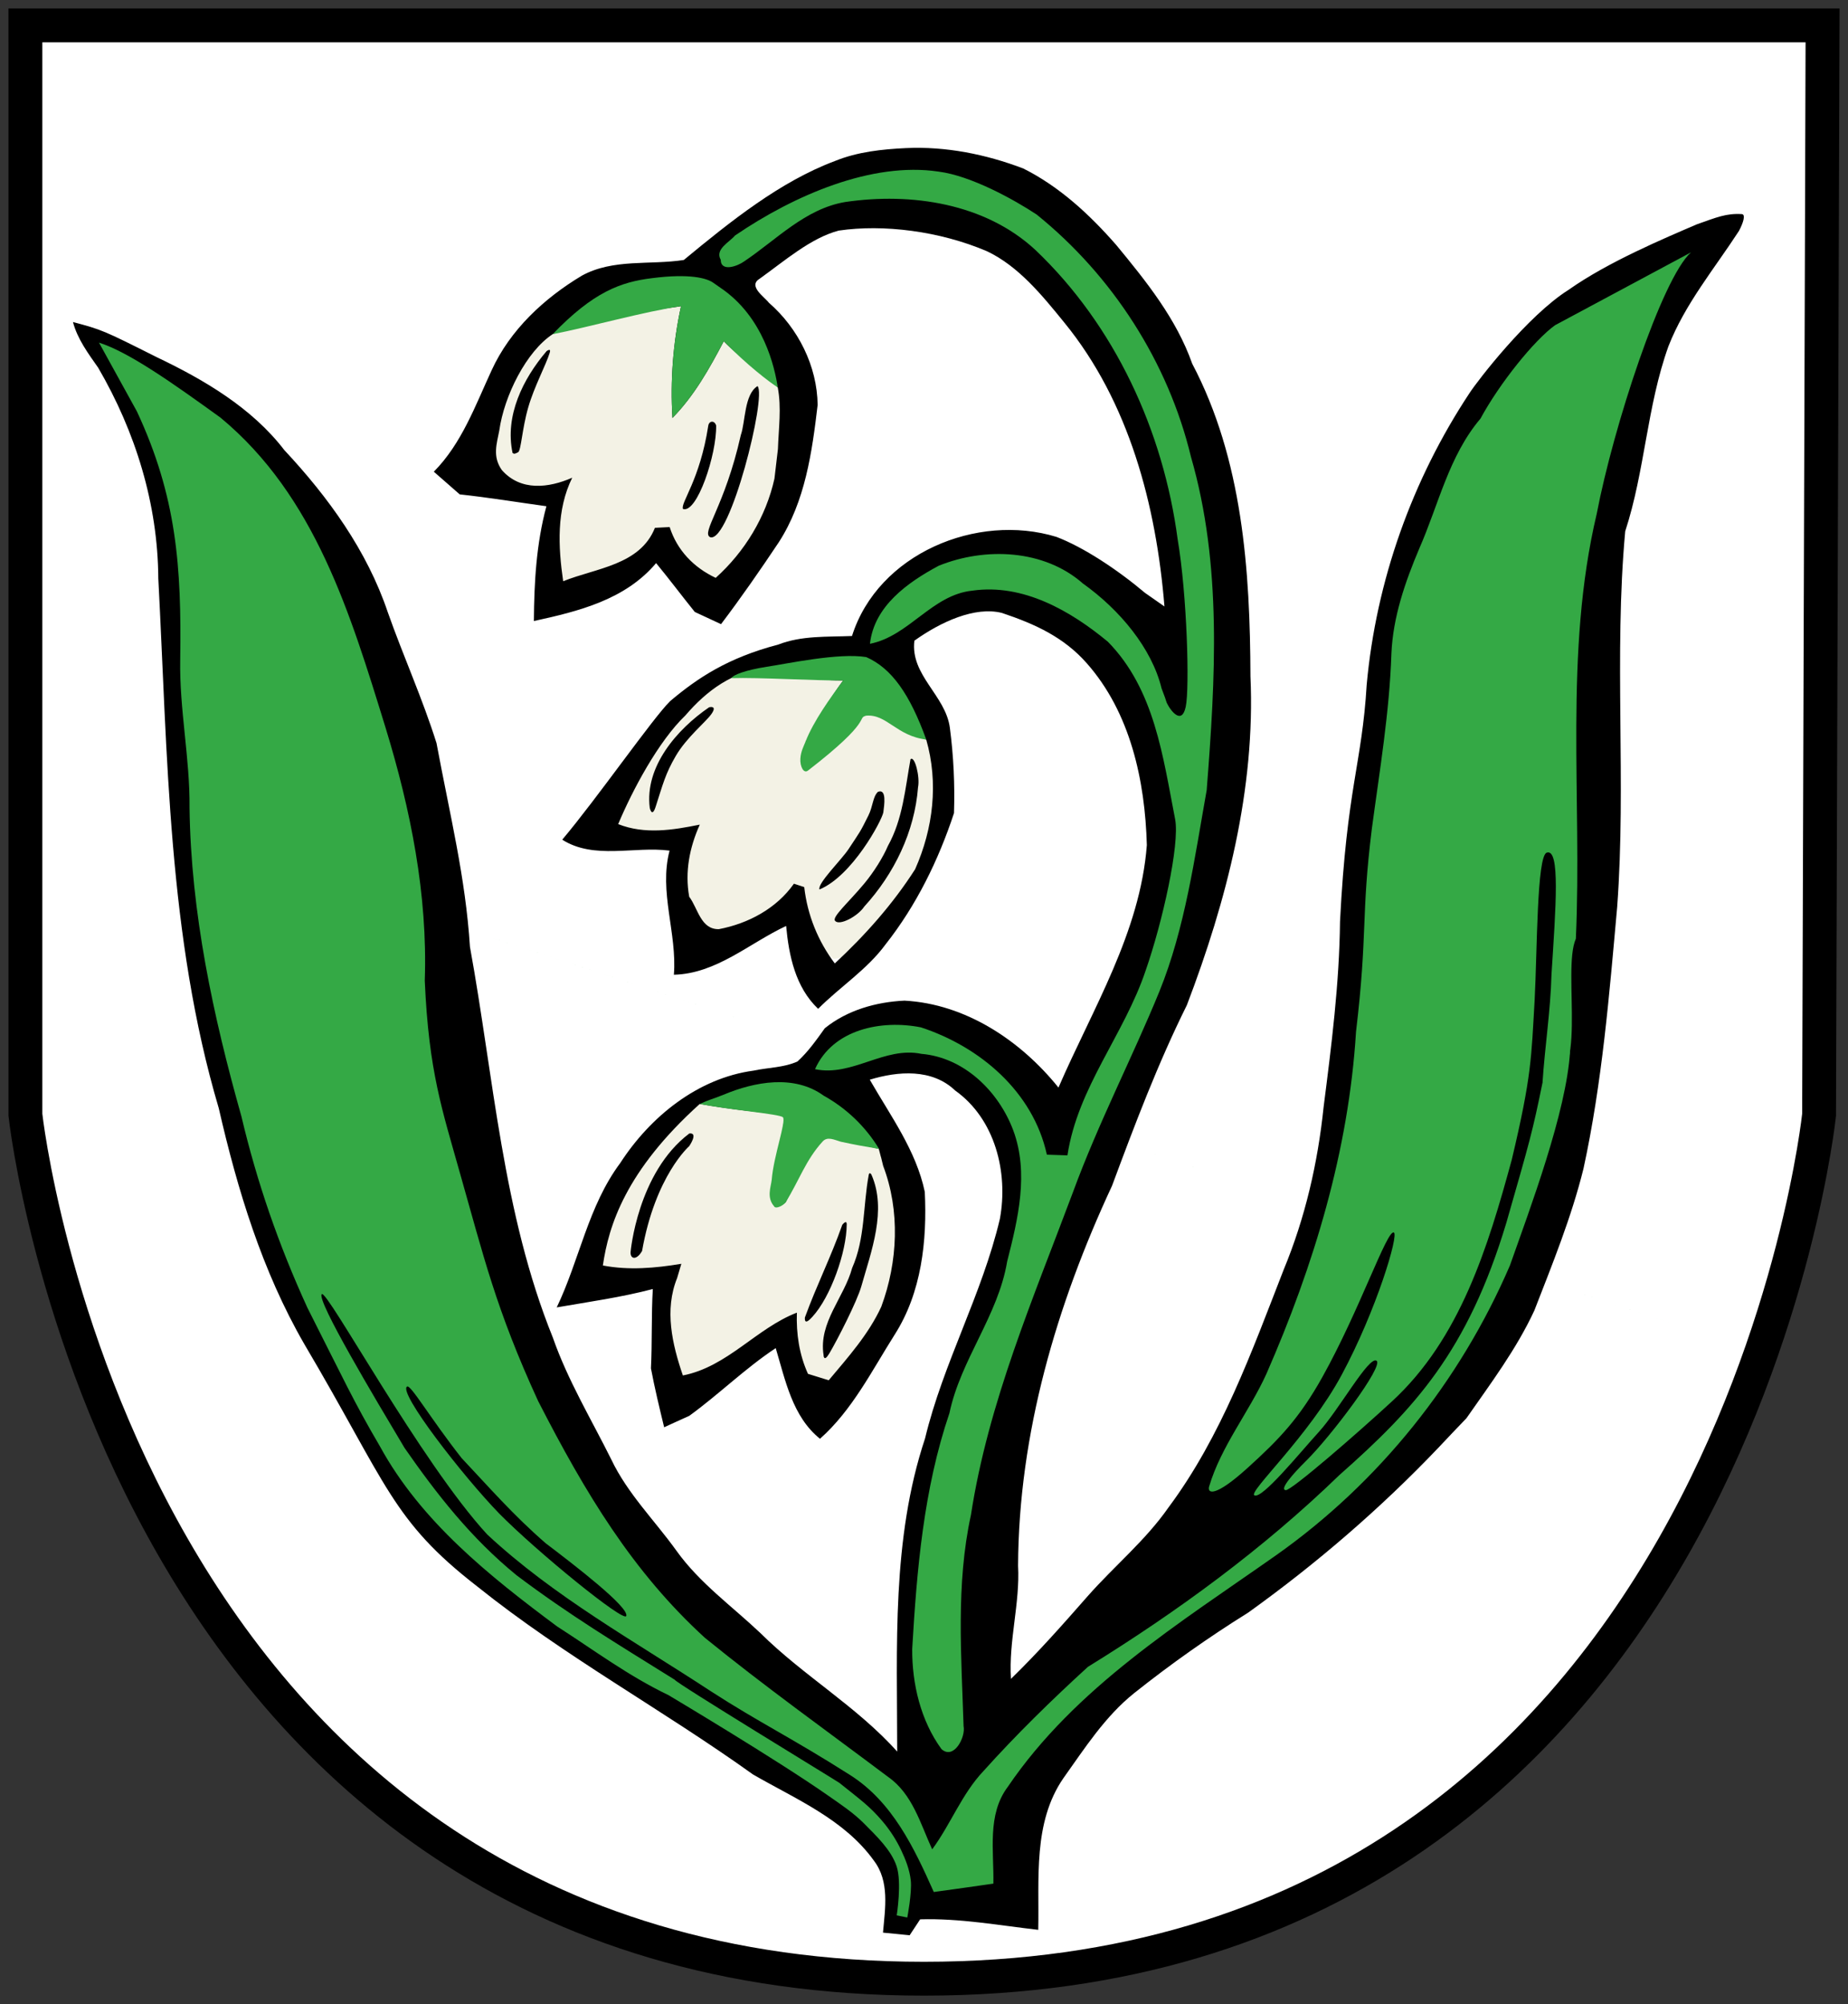 <?xml version="1.0" encoding="UTF-8" standalone="no"?>
<svg
   width="218.307pt"
   height="236.744pt"
   viewBox="0 0 218.307 236.744"
   version="1.1"
   id="svg53"
   xmlns="http://www.w3.org/2000/svg"
   xmlns:svg="http://www.w3.org/2000/svg">
  <rect x="0" y="0" width="218.307" height="236.744" fill="#333333" stroke="none"/>
  <defs
     id="defs57" />
  <g
     id="g26621"
     transform="translate(-574.53,-24.357)">
    <path
       style="fill:#ffffff;fill-opacity:1;stroke:none;stroke-width:4;stroke-linecap:square;stroke-linejoin:miter;stroke-miterlimit:4;stroke-dasharray:none;stroke-opacity:1"
       d="m 577.53,27.357 h 212.301 l -0.41,128.692 c 0,0 -10.656,102.052 -105.74,102.052 -95.084,0 -106.15,-102.052 -106.15,-102.052 l 1e-5,-128.692"
       id="path139-1" />
    <path
       style="fill:#f3f2e5;fill-opacity:1;stroke:none;stroke-width:1.03;stroke-linecap:square;stroke-miterlimit:4;stroke-dasharray:none"
       d="m 872.899,79.857 c -6.69,1.197 -13.294,2.86 -19.908,4.41 -1.885,0.903 -3.149,2.728 -4.455,4.299 -3.163,4.374 -4.787,9.752 -5.212,15.093 -0.134,3.556 3.506,6.028 6.757,6.19 1.518,0.113 3.045,-0.137 4.491,-0.59 -1.555,3.827 -1.097,8.02 -1.038,12.044 0.167,1.169 -0.14,2.98 1.239,3.472 1.995,-0.327 3.915,-1.207 5.87,-1.774 3.526,-1.092 7.298,-2.822 9.01,-6.316 0.261,-0.262 1.343,-0.452 1.403,0.118 1.387,3.142 3.9,5.918 7.079,7.277 1.915,0.334 2.941,-1.778 4.099,-2.908 3.787,-4.653 6.747,-10.279 7.054,-16.372 0.272,-3.802 0.748,-7.685 0.145,-11.463 -0.848,-1.304 -2.479,-1.947 -3.594,-3.051 -1.859,-1.455 -3.473,-3.21 -5.355,-4.628 -1.479,-0.414 -1.812,1.485 -2.459,2.385 -1.545,2.815 -3.267,5.546 -5.268,8.061 -0.06,-4.818 0.34,-9.624 1.214,-14.374 0.237,-0.821 0.011,-1.955 -1.071,-1.873 z m -23.376,13.413 c -0.997,2.409 -1.659,5.018 -2.095,7.537 0.01,-2.688 0.88,-5.301 2.141,-7.652 z m 34.896,3.868 c -1.009,5.976 -2.556,11.934 -5.179,17.416 -0.446,0.883 -0.03,-0.149 0.126,-0.542 2.288,-5.378 4.085,-11.094 5.053,-16.874 z"
       id="path19385"
       transform="scale(0.75)" />
    <path
       style="fill:#f3f2e5;fill-opacity:1;stroke:none;stroke-width:4.122;stroke-linecap:square;stroke-miterlimit:4;stroke-dasharray:none"
       d="m 889.369,138.883 c -4.695,-0.053 -11.338,-0.587 -13.648,4.528 0.581,1.582 2.415,1.232 0.101,3.032 -3.135,3.316 -5.705,8.649 -7.058,11.979 0.565,-6.635 -3.677,-3.584 -4.581,0.961 -3.349,4.17 3.239,4.771 6.018,4.406 1.933,0.203 6.363,-1.88 4.427,1.573 -1.107,4.661 -1.207,11.495 3.668,13.917 5.543,0.229 9.489,-4.617 14.003,-6.587 0.758,3.759 1.746,8.523 5.05,10.812 4.188,-0.299 6.094,-5.388 8.892,-7.98 5.976,-7.095 9.689,-17.484 5.841,-26.375 -2.732,-2.145 -6.358,-4.101 -9.695,-4.442 -3.027,2.518 -6.248,6.513 -9.459,8.071 0.221,-5.033 4.22,-8.902 6.146,-13.185 -2.348,-1.735 -6.814,-0.185 -9.705,-0.709 z m 20.546,14.833 c 0.166,7.831 -3.353,15.809 -8.62,21.535 -2.218,1.883 -3.144,1.41 -0.878,-0.827 5.374,-5.731 8.504,-13.033 9.499,-20.707 z m -5.213,4.545 c -0.106,4.988 -4.842,9.726 -7.73,12.368 3.105,-3.81 5.488,-8.094 7.73,-12.368 z"
       id="path19424"
       transform="scale(0.75)" />
    <path
       style="fill:#f3f2e5;fill-opacity:1;stroke:none;stroke-width:0.364;stroke-linecap:square;stroke-miterlimit:4;stroke-dasharray:none"
       d="m 875.388,142.476 c -0.709,0.326 -1.116,1.054 -1.686,1.564 -1.997,2.025 -3.779,4.257 -5.299,6.661 -0.715,1.139 -1.444,2.279 -2.078,3.46 -0.33,0.667 0.301,1.449 1.014,1.399 0.376,-0.052 0.305,0.496 0.619,0.615 0.617,0.493 1.555,0.042 1.691,-0.699 0.851,-3.012 2.739,-5.622 4.963,-7.78 0.829,-0.864 1.78,-1.6 2.687,-2.371 0.506,-0.474 0.257,-1.272 -0.248,-1.645 -0.442,-0.449 -0.679,-1.301 -1.446,-1.217 -0.072,0.004 -0.145,0.008 -0.217,0.011 z"
       id="path19463"
       transform="scale(0.75)" />
    <path
       style="fill:#f3f2e5;fill-opacity:1;stroke:none;stroke-width:1.457;stroke-linecap:square;stroke-miterlimit:4;stroke-dasharray:none"
       d="m 876.335,205.773 c -1.894,0.27 -2.878,2.336 -4.25,3.475 -5.741,6.016 -10.635,13.41 -11.811,21.792 -0.143,2.046 2.411,1.904 3.793,1.916 2.657,0.049 5.504,-0.051 8.041,-0.336 -2.079,5.422 -1.196,11.488 0.677,16.801 1.266,1.114 3.173,-0.16 4.546,-0.692 4.726,-2.233 8.722,-5.676 13.289,-8.181 0.395,3.084 0.605,6.432 2.282,9.097 1.6,0.371 3.802,1.927 4.909,-0.08 4.529,-4.949 8.878,-10.695 9.556,-17.598 0.614,-5.349 0.539,-10.876 -1.294,-16 -0.497,-1.451 -0.543,-3.799 -2.636,-3.637 -2.603,-0.261 -5.277,-1.563 -7.891,-0.878 -2.216,1.463 -3.131,4.218 -4.525,6.376 -0.831,1.249 -1.293,2.963 -2.525,3.852 -0.602,-2.283 0.278,-4.77 0.655,-7.124 0.269,-2.079 1.323,-4.165 1.097,-6.255 -1.134,-1.489 -3.425,-1.023 -5.051,-1.507 -2.946,-0.377 -5.888,-0.948 -8.862,-1.023 z m -4.699,9.559 c -2.662,4.025 -4.115,8.729 -5.247,13.341 0.801,-4.844 2.422,-9.614 5.418,-13.594 l -0.153,0.227 z m 31.67,6.024 c 0.36,6.551 -2.125,12.878 -4.712,18.774 -0.557,1.128 -1.319,2.801 -1.875,3.552 0.299,-3.709 2.811,-6.754 3.957,-10.223 1.706,-3.892 2.127,-8.18 2.605,-12.329 z m -5.59,8.883 c -0.647,2.368 -1.589,4.658 -2.796,6.795 0.915,-2.238 1.894,-4.69 2.796,-6.795 z"
       id="path19502"
       transform="scale(0.75)" />
    <g
       id="g1544"
       transform="translate(565.409,16.249)">
      <path
         id="path1350"
         style="fill:#000000;fill-opacity:1;stroke:none;stroke-width:1px;stroke-linecap:butt;stroke-linejoin:miter;stroke-opacity:1"
         d="m 154.857,34.137 c -3.756,0.179 -7.613,0.583 -11.168,2.028 -8.672,3.24 -16.529,9.569 -23.822,15.595 -5.333,0.827 -11.121,-0.24 -16.055,2.467 -5.96,3.573 -11.307,8.534 -14.227,14.934 -2.573,5.56 -4.692,11.494 -9.092,15.947 1.36,1.187 2.72,2.372 4.08,3.572 4.573,0.493 9.106,1.241 13.652,1.867 -1.587,5.893 -1.933,11.987 -1.973,18.08 7.04,-1.533 14.385,-3.348 19.252,-9.121 2.08,2.52 4.04,5.147 6.094,7.693 1.027,0.48 3.093,1.44 4.133,1.92 3.173,-4.187 6.174,-8.519 9.094,-12.893 4.16,-6.44 5.241,-14.174 6.121,-21.627 -0.067,-6.12 -3.068,-12.094 -7.668,-16.094 -0.747,-0.973 -3.373,-2.652 -1.439,-3.812 3.92,-2.8 8.029,-6.404 12.428,-7.561 7.02,-1.035 15.894,0.069 23.332,3.243 4.987,2.347 8.747,6.997 12.174,11.211 10.253,12.533 14.507,28.868 15.801,44.748 -1.013,-0.72 -2.028,-1.428 -3.055,-2.135 -4.398,-3.707 -9.688,-7.193 -13.959,-8.826 -12.533,-3.827 -28.108,2.667 -32.201,15.613 -3.893,0.16 -7.932,-0.094 -11.639,1.359 -7.927,2.071 -12.714,5.275 -17,8.895 0.8,0.76 1.599,1.507 2.412,2.24 3.267,-3.813 7.56,-7.094 12.773,-7.334 2.052,1.412 9.564,1.869 12.066,1.84 -2.013,2.693 -3.666,5.64 -4.893,8.773 l -1.014,0.787 c 0,1.52 1.742,-0.033 1.756,1.487 4.373,-1.533 5.057,-2.407 7.297,-6.18 2.533,0.96 5.058,0.884 6.978,2.831 0.773,0.04 2.182,1.568 2.955,1.608 1.96,6.827 1.107,14.001 -1.746,20.428 -3.52,5.507 -7.879,10.4 -12.652,14.84 -2.653,-3.52 -4.321,-7.641 -4.814,-12.027 -0.413,-0.133 -1.227,-0.4 -1.627,-0.533 -2.76,3.92 -7.199,6.28 -11.826,7.16 -2.853,0.053 -3.279,-3.267 -4.666,-5.107 -0.707,-3.92 0.053,-7.773 1.666,-11.359 -4.267,0.867 -8.667,1.573 -12.854,-0.08 2.24,-5.333 6.32,-13.026 10.6,-17.133 2.041,-2.658 5.463,-6.336 -2.412,-2.24 -2.676,2.604 -11.547,15.373 -17,21.826 5.027,3.187 11.32,1.001 16.906,1.721 -1.707,6.507 1.2,12.987 0.68,19.547 6.707,-0.16 11.88,-4.973 17.68,-7.68 0.44,4.707 1.468,9.653 5.041,13.053 3.453,-3.48 7.707,-6.173 10.627,-10.16 4.84,-6.133 8.331,-13.266 10.771,-20.666 0.147,-4.48 -0.066,-9.002 -0.652,-13.455 -0.68,-5.107 -6.253,-8.265 -5.586,-13.705 4.133,-2.96 9.557,-5.452 13.798,-4.367 5.294,1.773 9.762,3.847 13.349,7.914 6.893,7.8 9.187,18.519 9.467,28.652 -1.053,13.787 -8.547,25.774 -13.92,38.188 -5.933,-7.373 -14.587,-13.173 -24.254,-13.693 -4.48,0.213 -9,1.492 -12.547,4.346 -1.32,1.84 -2.627,3.707 -4.307,5.24 -2.16,0.973 -4.627,0.946 -6.92,1.439 -8.8,1.187 -16.293,7.281 -21,14.561 -5.053,6.773 -6.413,15.252 -10,22.732 5.067,-0.88 10.159,-1.586 15.133,-2.893 -0.24,3.987 -0.093,8.494 -0.293,12.494 1.265,2.594 1.813,-0.307 2.586,-0.254 l -2.586,0.254 c 0.587,3.12 1.333,6.199 2.08,9.279 1.32,-0.6 2.639,-1.214 3.959,-1.801 4.667,-3.387 8.8,-7.479 13.613,-10.666 1.52,5.053 2.628,10.786 6.975,14.279 5.08,-4.507 8.173,-10.732 11.76,-16.398 4.24,-6.64 5.119,-14.787 4.746,-22.494 -1.373,-6.533 -5.413,-11.986 -8.666,-17.666 4.467,-1.36 9.813,-1.773 13.453,1.707 6.293,4.48 8.388,12.906 7.041,20.213 -2.8,11.907 -8.934,22.706 -11.787,34.586 -5.28,15.867 -4.387,32.84 -4.387,49.32 -6.387,-7.133 -14.801,-11.96 -21.561,-18.68 -4.48,-4.24 -9.6,-7.894 -13.213,-12.961 -3.44,-4.787 -7.721,-9.013 -10.268,-14.387 -3.16,-6.347 -6.853,-12.466 -9.199,-19.186 -7.92,-19.6 -9.293,-40.92 -13.053,-61.533 -0.705,-10.986 -3.129,-20.595 -5.268,-32.094 -2.2,-7 -5.24,-13.707 -7.68,-20.627 C 69.974,97.547 63.867,89.107 56.947,81.707 51.854,75.054 44.294,70.616 36.854,67.07 28.415,62.829 28.204,62.746 23.654,61.533 c 0.72,2.707 2.399,4.946 3.973,7.199 5.867,10.067 9.4,21.453 9.467,33.16 1.48,27.933 1.506,56.373 9.52,83.453 2.947,12.867 6.84,25.668 13.467,37.148 13.125,22.217 13.78,27.743 27.24,38.186 13.776,11.044 29.186,19.4 43.453,29.627 6.707,3.867 14.374,7.067 19.027,13.561 2.507,3.28 1.773,7.532 1.439,11.346 1.4,0.133 2.799,0.267 4.199,0.414 l 1.654,-2.508 c 6.253,-0.187 12.413,0.948 18.6,1.654 0.173,-8.013 -0.853,-16.881 3.947,-23.867 3.373,-4.733 6.572,-9.746 11.172,-13.426 5.733,-4.56 11.734,-8.8 17.961,-12.68 10.76,-7.72 20.826,-16.388 29.959,-25.975 1.453,-1.547 2.92,-3.094 4.4,-4.627 3.827,-5.493 7.88,-10.88 10.707,-16.986 2.853,-7.347 5.841,-14.679 7.734,-22.332 2.947,-13.56 4.067,-27.415 5.307,-41.215 1.453,-19.68 -0.534,-39.505 1.266,-59.172 3.107,-9.493 3.414,-19.681 6.801,-29.121 2.6,-6.667 7.239,-12.227 11.105,-18.174 0.653,-1.213 1.129,-2.626 0.453,-2.666 -2.428,-0.144 -3.935,0.499 -7.08,1.613 -5.075,2.187 -13.959,5.907 -20.186,10.307 -6.467,4.067 -14.362,14.344 -15.586,16.227 -9.067,13.68 -14.749,29.654 -16.229,46.014 -0.747,12.493 -3.127,16.123 -4.199,37.268 -0.107,9.8 -1.346,19.533 -2.586,29.227 -0.907,8.773 -2.908,17.465 -6.295,25.625 -5.027,12.907 -9.786,26.214 -18.133,37.428 -3.6,5.173 -8.52,9.213 -12.68,13.92 -3.92,4.467 -7.866,8.933 -12.133,13.08 -0.387,-6 1.439,-11.839 1.119,-17.826 0.093,-20.827 6.067,-41.093 14.801,-59.84 3.573,-9.613 7.214,-19.255 11.787,-28.455 6.28,-16.467 10.812,-34.027 10.012,-51.773 -0.053,-16.72 -1.239,-34.199 -9.172,-49.252 -2.493,-7.08 -7.255,-12.987 -11.975,-18.707 -4.173,-4.773 -8.932,-9.188 -14.639,-12.041 -5.858,-2.233 -12.217,-3.508 -18.477,-3.209 z m -35.432,24.902 c -1.253,5.773 -1.706,11.695 -1.346,17.602 3.427,-3.493 5.827,-7.787 8.08,-12.08 2.6,2.707 5.893,4.612 8.506,7.266 0.613,3.2 0.134,6.494 0.027,9.721 -0.173,1.56 -0.36,3.106 -0.547,4.652 -1.333,6.013 -4.681,11.52 -9.254,15.627 -3.44,-1.613 -6.079,-4.333 -7.252,-8 -0.573,0.027 -1.734,0.094 -2.32,0.121 -2.347,5.893 -9.306,6.332 -14.453,8.412 -0.787,-5.467 -1.081,-11.213 1.426,-16.307 -3.707,1.627 -8.12,2.161 -11.08,-1.199 -1.513,-2.127 -0.812,-4.135 -0.412,-6.213 0.773,-5.52 4.288,-12.495 8.413,-15.194 1.084,-0.457 0.378,-0.109 3.372,-1.499 5.6,-1.08 11.2,-2.108 16.84,-2.908 z m -21.172,7.08 c -3.747,4.4 -6.598,10.184 -5.358,16.037 0.252,0.162 0.307,0.177 0.862,-0.106 0.491,-0.25 0.61,-3.62 1.612,-7.093 0.944,-3.273 2.766,-6.603 3.38,-8.594 0.253,-0.822 -0.496,-0.244 -0.496,-0.244 z m 33.227,5.508 c -2.107,1.28 -1.907,5.69 -2.63,7.7 -2.556,11.395 -6.318,15.381 -4.823,16.099 v 0 c 3.101,0.941 8.929,-22.241 7.453,-23.799 z m -6.52,6.199 c -0.273,-0.854 -1.12,-0.74 -1.24,0.041 -1.317,8.566 -4.386,12.128 -3.988,13.105 2.207,0.795 5.322,-8.573 5.229,-13.146 z m -1.107,44.387 c -5.053,3.453 -10.174,9.347 -9.348,15.84 0,0 0.34,1.64 0.919,-0.152 1.155,-3.574 1.526,-5.196 3.188,-8.039 1.705,-2.915 4.698,-5.307 5.597,-6.577 1.02,-1.442 -0.356,-1.071 -0.356,-1.071 z m 31.721,8.188 c -0.84,4.627 -1.214,9.452 -3.561,13.652 -0.725,1.713 -2.184,4.085 -3.74,5.949 -2.537,3.039 -5.216,5.349 -4.541,5.88 0.682,0.746 3.521,-0.721 4.561,-2.281 4.707,-5.147 7.933,-11.8 8.467,-18.787 0.333,-1.613 -0.516,-5.052 -1.186,-4.412 z m -5.135,5.133 c -0.821,0.796 -0.755,2.232 -1.501,3.737 -1.333,2.689 -1.282,2.489 -3.133,5.296 -1.11,1.683 -4.939,5.416 -4.565,6.34 5.173,-2.147 9.798,-10.818 10.053,-12.133 0.141,-1.128 0.572,-3.802 -0.854,-3.24 z m -28.066,49.16 c 4.507,0.787 9.04,1.307 13.6,1.721 -0.92,3.24 -0.555,0.919 2.725,4.092 0.04,1.427 -4.578,8.946 -4.537,10.386 0.427,-0.173 1.306,-0.506 1.732,-0.68 1.76,-3.533 3.64,-7.013 5.48,-10.506 3.079,0.524 9.21,2.065 9.21,2.065 0.684,2.668 0.043,0.001 0.684,2.668 2.693,7.08 2.318,15.134 -0.295,22.188 -2,4.347 -5.226,7.946 -8.279,11.586 -0.813,-0.253 -2.454,-0.76 -3.268,-1.014 -1.373,-3.027 -1.866,-6.319 -1.746,-9.639 -6.413,2.48 -10.919,8.519 -17.959,9.893 -1.68,-4.907 -2.935,-10.321 -0.908,-15.334 0.16,-0.56 0.508,-1.692 0.668,-2.252 -4.093,0.68 -8.255,1.052 -12.361,0.266 0.914,-6.261 3.551,-14.88 15.254,-25.439 z m 26.615,11.225 c -0.907,4.88 -0.548,9.961 -2.601,14.601 -1.28,4.693 -5.306,8.561 -4.506,13.721 0,0 0.015,1.231 0.901,-0.248 1.243,-2.073 4.382,-8.224 5.044,-10.567 1.557,-5.513 4.063,-12 1.6,-17.589 -0.068,-0.155 -0.363,-0.464 -0.439,0.082 z m -4.162,7.814 c -1.813,5.147 -4.02,9.474 -5.887,14.594 -0.079,1.231 0.747,0.361 1.168,-0.095 2.877,-3.112 5.397,-10.201 5.421,-14.565 0.005,-0.841 -0.702,0.066 -0.702,0.066 z"
         transform="scale(0.75)" />
      <path
         fill="#fffffe"
         opacity="1"
         d="m 12.26,11.23 c 0.5,0.62 0.5,0.62 0,0 z"
         id="path2" />
      <g
         id="#34a945ff">
        <path
           fill="#34a945"
           opacity="1"
           d="m 95.95,35.93 c 6.98,-4.76 16.171,-8.731 24.04,-7.55 3.825,0.484 8.916,3.3 11.59,5.07 8.94,7.21 15.54,17.43 18.23,28.62 3.7,12.78 2.88,26.27 1.86,39.37 -1.42,7.95 -2.55,16.326 -5.6,23.819 C 142.965,132.861 138.86,140.79 135.88,148.92 c -4.67,12.5 -10.02,24.88 -12.06,38.15 -1.79,8.2 -1.13,16.63 -0.87,24.94 0.27,1.31 -1.16,4.03 -2.61,2.72 -2.45,-3.36 -3.48,-7.69 -3.46,-11.81 0.55,-9.41 1.35,-18.9 4.4,-27.88 1.33,-6.34 5.75,-11.5 6.82,-17.92 1.28,-5.02 2.59,-10.43 0.72,-15.48 -1.72,-4.59 -5.79,-8.61 -10.85,-9.04 -4.39,-0.91 -8.16,2.73 -12.57,1.81 2.12,-4.74 7.86,-5.86 12.51,-4.94 6.98,2.29 13.25,7.6 14.88,15.04 0.8,0.02 1.61,0.05 2.43,0.08 1.22,-8.06 6.701,-14.25 9.241,-21.84 1.97,-5.64 4.046,-14.878 3.482,-17.856 C 146.494,97.484 145.52,89.55 140,83.92 c -4.43,-3.67 -10.03,-6.89 -16,-6.04 -4.8,0.49 -7.47,5.36 -12.11,6.28 0.49,-4.46 4.48,-7.27 8.12,-9.22 5.49,-2.22 12.44,-1.95 17.04,2.1 4.34,3.09 8.137,7.645 9.29,12.39 0.804,2.059 0.397,1.333 0.804,2.059 0.299,0.535 1.581,2.323 2.05,0.1 C 149.663,89.366 149.35,78.36 148.24,71.82 c -1.7,-12.81 -7.4,-25.23 -16.81,-34.19 -5.96,-5.52 -14.67,-6.8 -22.45,-5.66 -4.74,0.79 -8.14,4.47 -11.97,7.03 -0.71,0.52 -2.73,1.3 -2.75,-0.21 -0.71,-1.24 1.02,-2.06 1.69,-2.86 z"
           id="path36" />
        <path
           fill="#34a945"
           opacity="1"
           d="m 208.88,37.92 c -3.439,3.07 -9.184,20.656 -11.13,30.86 -3.9,16.47 -1.72,33.5 -2.47,50.22 -1.706,3.837 1.752,17.749 -3.94,17 0.28,-4.27 0.943,-8.45 1.06,-12.77 0.512,-7.998 1.05,-14.94 -0.56,-14.4 -1.183,0.397 -1.12,11.6 -1.43,17.42 -0.4,6.86 -0.338,8.898 -2.7,18.85 -2.8,10.26 -6.08,21.13 -14.16,28.56 -4,3.69 -11.863,10.528 -12.54,10.48 -0.759,-0.054 0.743,-1.829 2.423,-3.484 2.887,-2.844 9.218,-11.229 8.297,-11.806 -0.921,-0.577 -4.388,5.752 -6.825,8.426 -2.278,2.499 -6.714,7.981 -7.605,7.474 -0.739,-0.42 6.405,-6.955 10.315,-14.229 4.113,-7.652 6.79,-16.621 6.156,-16.82 -0.804,-0.334 -4.039,9.198 -8.433,17.072 -2.734,4.899 -5.105,7.353 -8.795,10.702 -3.99,3.622 -4.823,3.029 -4.583,2.225 1.423,-4.779 4.7,-8.76 6.76,-13.29 5.61,-12.81 9.73,-26.39 10.59,-40.42 1.403,-11.812 0.572,-13.524 1.87,-23.99 0.92,-6.87 2.08,-13.73 2.31,-20.67 0.18,-4.32 1.62,-8.47 3.29,-12.42 2.28,-5.17 3.49,-10.94 7.23,-15.35 2.26,-4.17 6.337,-9.251 8.811,-11.035 M 174.405,153.9 c -304.292,-99.44 152.146,49.72 0,0 z"
           id="path38" />
        <path
           fill="#34a945"
           opacity="1"
           d="m 86.12,40.97 c 4.553,-0.589 6.522,0.026 7.23,0.52 l 0.875,0.611 c 5.131,3.454 6.423,9.466 6.775,11.769 C 100.026,53.261 97.385,51.241 94.62,48.42 c -1.69,3.22 -3.49,6.44 -6.06,9.06 -0.27,-4.43 0.07,-8.87 1.01,-13.2 -4.23,0.6 -10.96,2.495 -15.16,3.305 C 79.231,42.574 82.47,41.42 86.12,40.97 Z"
           id="path40" />
        <path
           fill="#34a945"
           opacity="1"
           d="m 20.815,48.583 c 3.562,1.131 8.764,4.825 14.366,8.87 C 46.351,66.712 50.51,80.6 54.68,94.11 c 2.96,9.66 4.97,19.7 4.62,29.84 0.469,10.79 2.08,15.33 4.16,22.75 2.789,9.795 4.252,16.079 9.23,26.91 C 78.282,184.527 83.88,193.81 92.4,201.59 c 7.02,5.71 14.39,10.98 21.63,16.42 2.88,2.01 3.82,5.53 5.21,8.56 2.2,-2.98 3.5,-6.55 6.07,-9.26 3.88,-4.32 8.05,-8.39 12.33,-12.3 10.6,-6.54 20.73,-13.96 29.69,-22.64 8.88,-7.85 15.164,-14.607 19.74,-29.822 2.782,-9.702 3.089,-10.741 4.27,-16.548 0.32,-0.04 2.937,-3.704 3.257,-3.734 -0.42,7.2 -4.747,18.634 -7.107,25.334 -5.88,13.66 -15.47,25.66 -27.65,34.25 -11.4,8.02 -23.69,15.59 -31.67,27.34 -2.47,3.29 -1.62,7.6 -1.7,11.43 -2.35,0.34 -4.69,0.67 -7.04,0.99 -2.32,-5.21 -4.897,-10.669 -9.912,-13.834 C 102.614,213.388 98.752,211.558 93.07,207.88 84.1,201.99 74.567,196.726 66.677,189.376 58.837,180.866 47.698,160.309 47.13,160.99 c -0.622,0.746 6.26,12.26 9.78,18.16 3.77,5.42 7.849,10.661 13.26,15.065 6.227,4.685 11.669,7.965 18.65,12.315 0.04,0.32 19.213,11.992 19.465,12.193 2.616,2.091 3.555,2.756 5.014,4.448 0.9,1.044 1.669,2.217 2.261,3.462 0.542,1.139 1.016,2.351 1.152,3.605 0.158,1.459 -0.413,4.384 -0.413,4.384 l -1.247,-0.253 c 0,0 0.63,-3.906 -0.022,-5.824 -0.652,-1.917 -2.354,-3.531 -3.839,-5.029 -1.261,-1.271 -2.775,-2.268 -4.242,-3.296 C 100.866,215.959 88.09,208.355 88.09,208.355 83.31,206.055 79.37,203.09 74.92,200.23 66.94,194.29 58.85,187.84 54,178.96 50.88,173.64 49.7,171.014 45.43,162.58 42.032,155.16 39.47,147.74 37.64,139.99 34.29,128.12 31.68,115.93 31.51,103.55 31.57,97.68 30.3,91.89 30.41,86.02 30.57,75.04 29.993,66.788 25.293,56.708 M 57.21,171.9 c -1.1,0.659 6.58,10.57 10.9,15.02 4.51,4.56 14.707,12.861 14.99,12.09 0.377,-1.026 -6.13,-6.03 -9.52,-8.6 -3.843,-3.337 -6.7,-6.63 -9.93,-10.06 -3.726,-4.745 -6.013,-8.706 -6.44,-8.45 z"
           id="path44" />
        <path
           fill="#34a945"
           opacity="1"
           d="m 111.45,85.73 c 3.01,1.32 5.153,4.39 7.09,9.74 -3.513,-0.414 -4.672,-3.039 -7.102,-2.819 -1.148,0.307 0.917,0.472 -6.876,6.49 -0.508,0.392 -0.948,-0.502 -0.891,-1.415 0.054,-0.871 0.392,-1.457 0.63,-2.065 0.92,-2.35 2.92,-5.15 4.43,-7.17 -3.17,0.04 -10.029,-0.379 -13.189,-0.269 0.11,-0.37 1.656,-0.959 4.148,-1.347 C 102.074,86.524 108.194,85.191 111.45,85.73 Z"
           id="path46" />
        <path
           fill="#34a945"
           opacity="1"
           d="m 94.59,137.43 c 3.69,-1.55 8.36,-2.41 11.82,0.1 2.7,1.5 4.96,3.66 6.56,6.3 -1.51,-0.25 -3.03,-0.52 -4.52,-0.85 -0.81,-0.24 -1.587,-0.645 -2.148,-0.03 -1.996,2.188 -2.772,4.596 -4.382,7.21 -0.248,0.329 -1.065,0.763 -1.3,0.51 -0.989,-1.068 -0.43,-2.323 -0.334,-3.212 0.223,-2.79 1.732,-6.913 1.322,-7.367 -0.348,-0.387 -6.467,-0.89 -9.829,-1.571 1.198,-0.545 1.247,-0.471 2.81,-1.09 -1.54,-0.45 1.53,0.45 0,0 z"
           id="path48" />
      </g>
    </g>
    <path
       style="fill:none;stroke:#000000;stroke-width:4;stroke-linecap:square;stroke-linejoin:miter;stroke-miterlimit:4;stroke-dasharray:none;stroke-opacity:1"
       d="m 577.53,27.357 h 212.301 l -0.41,128.692 c 0,0 -10.656,102.052 -105.74,102.052 -95.084,0 -106.15,-102.052 -106.15,-102.052 l 10e-6,-128.692"
       id="path139" />
    <path
       style="fill:#000000;fill-opacity:1;stroke:none;stroke-width:0.75px;stroke-linecap:butt;stroke-linejoin:miter;stroke-opacity:1"
       d="m 649.022,172.263 c 0,0 0.807,-9.388 6.942,-14.012 1.114,-0.115 -0.026,1.511 -0.026,1.511 0,0 -3.996,3.484 -5.559,12.372 -0.666,1.153 -1.405,0.955 -1.358,0.128 0,-3e-5 8e-5,0 8e-5,0 z"
       id="path17901" />
  </g>
</svg>
